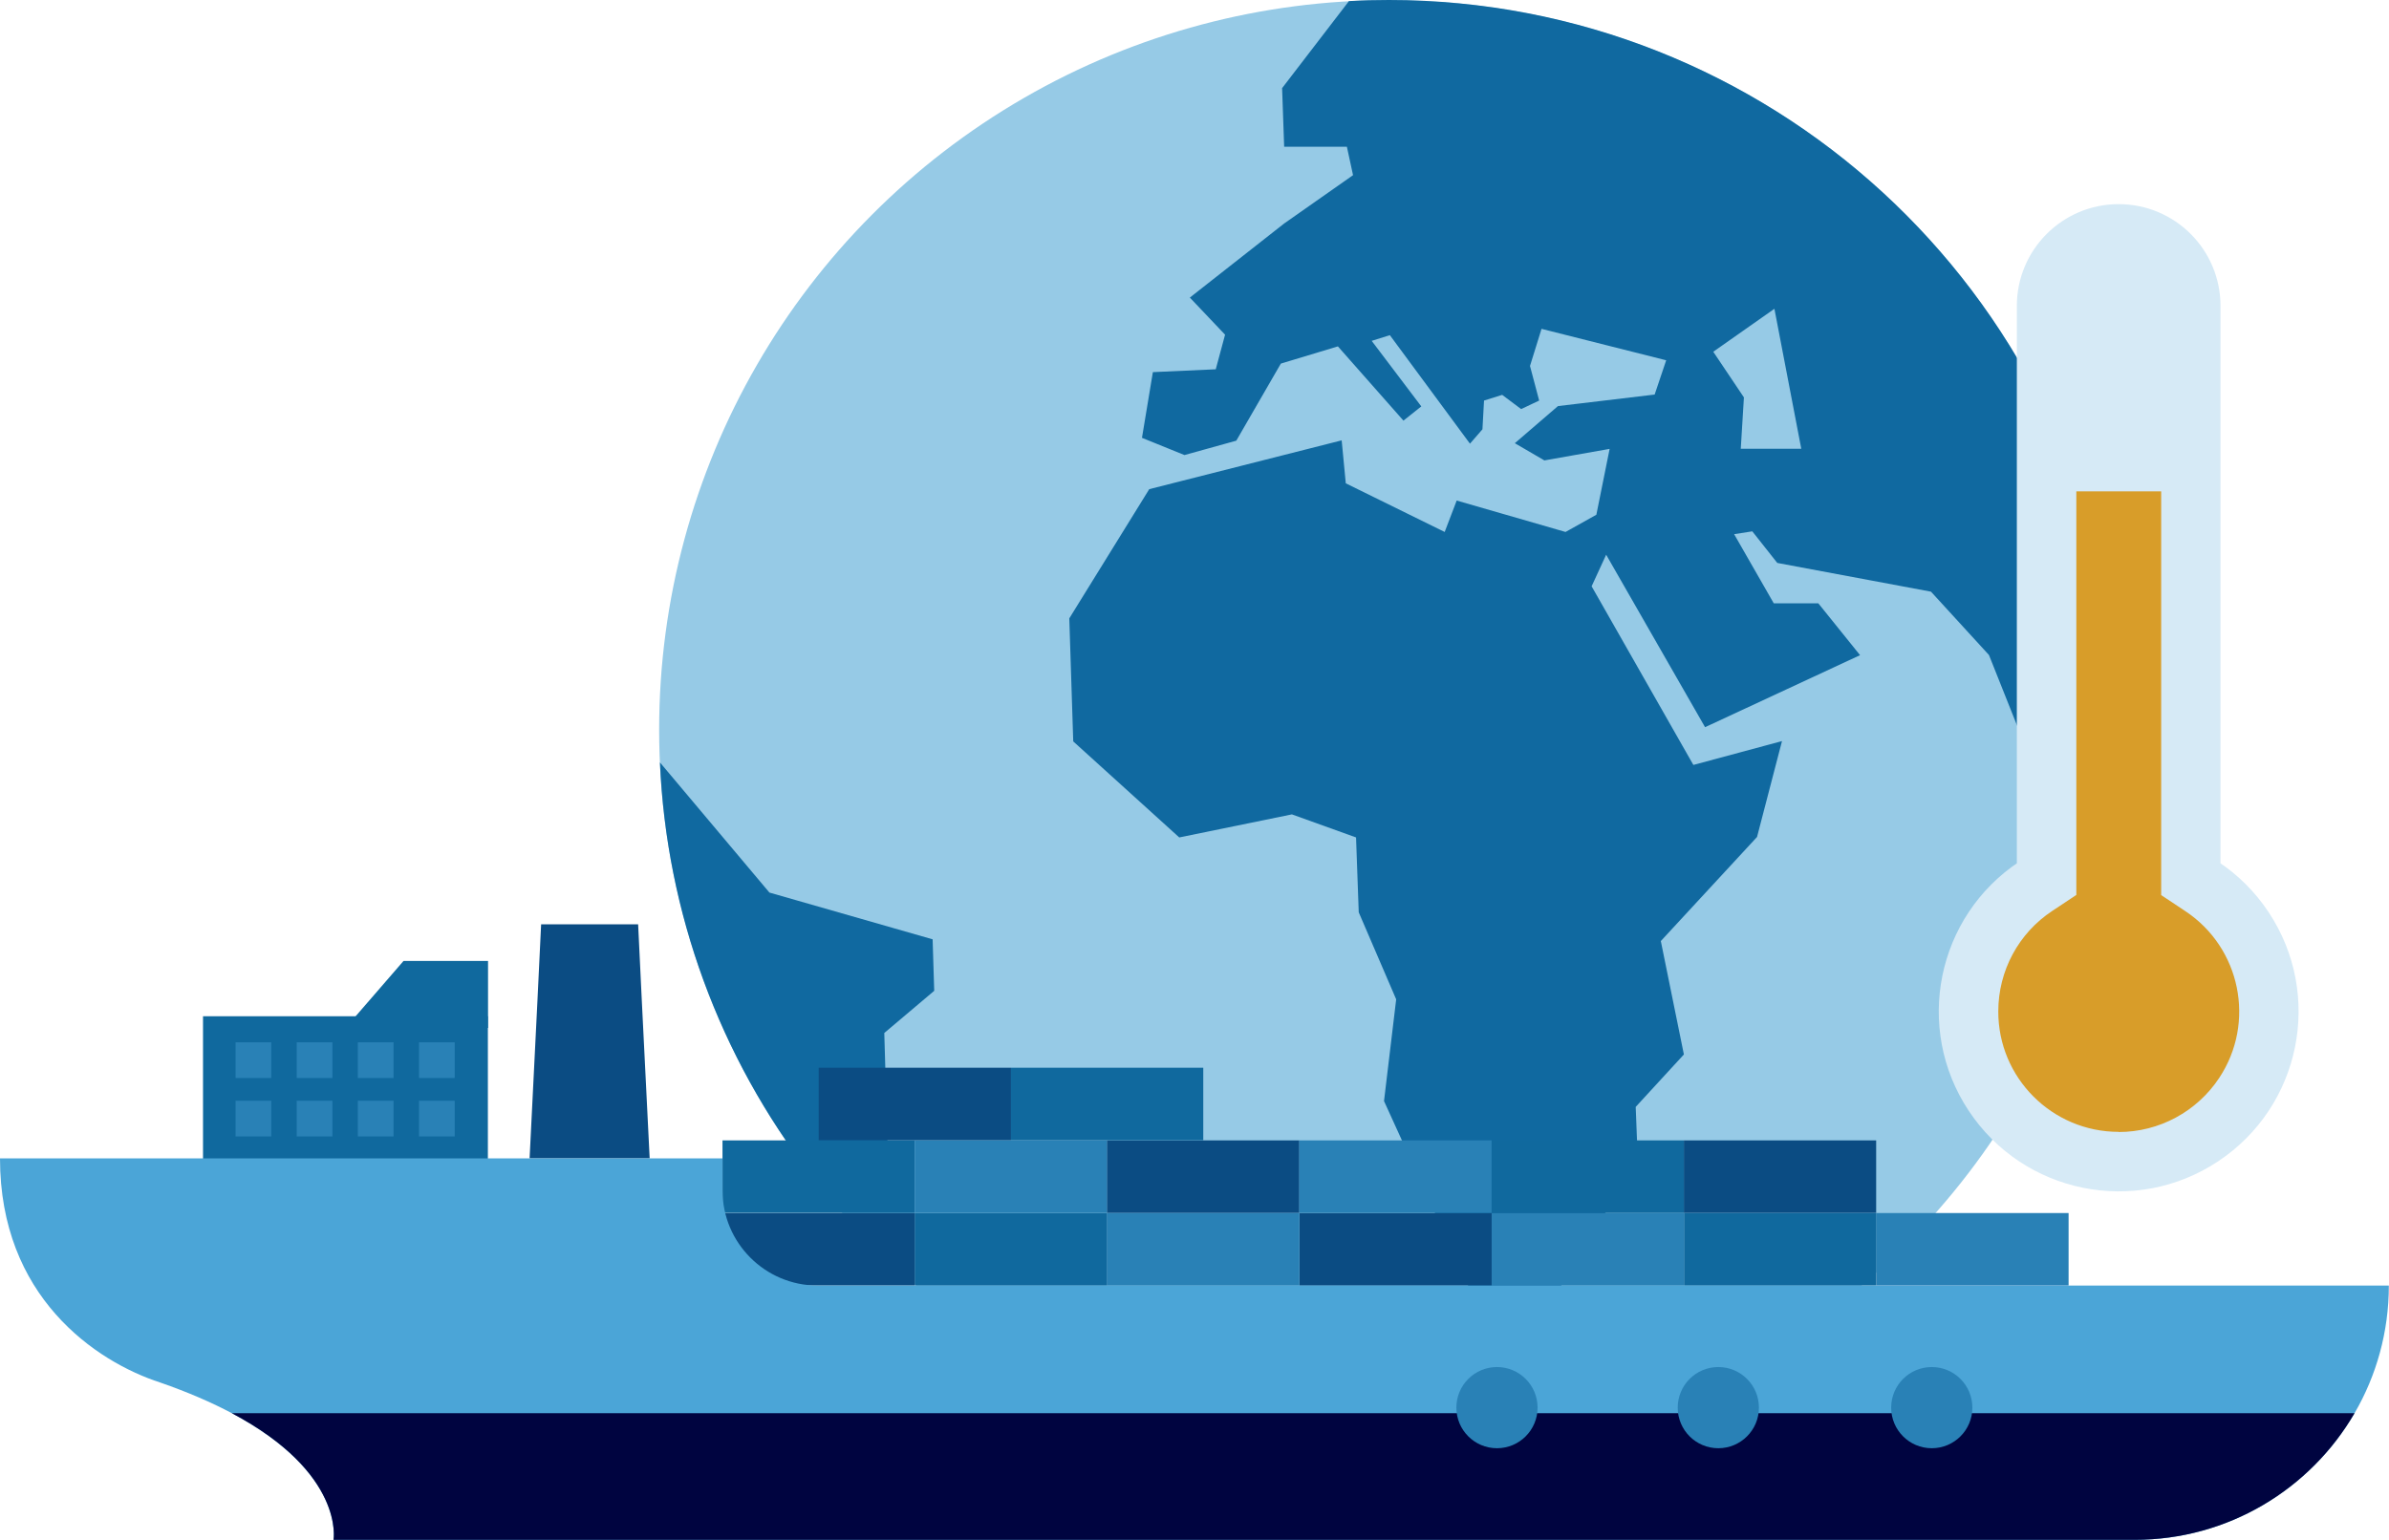 <?xml version="1.0" encoding="UTF-8"?><svg id="Isolation_Mode" xmlns="http://www.w3.org/2000/svg" viewBox="0 0 151.21 97.49"><defs><style>.cls-1{fill:#000440;}.cls-2{fill:#96cae6;}.cls-3{fill:#d89d29;}.cls-4{fill:#1069a0;}.cls-5{fill:#10699e;}.cls-6{fill:#0b4c83;}.cls-7{fill:#2981b6;}.cls-8{fill:#4ba5d7;}.cls-9{fill:#d6eaf6;stroke:#d6eaf6;stroke-miterlimit:10;stroke-width:.73px;}</style></defs><g id="climate"><g><circle class="cls-2" cx="87.91" cy="46.2" r="46.19"/><path class="cls-4" d="M87.91,0c-.85,0-1.69,.02-2.53,.07l-4.23,5.51,.13,3.71h3.97l.39,1.8-4.36,3.06-5.97,4.69,2.23,2.35-.59,2.19-3.98,.18-.69,4.16,2.69,1.09,3.28-.91,2.82-4.88,3.61-1.09,4.15,4.7,1.13-.9-3.14-4.15,1.15-.36,5.07,6.87,.79-.91,.1-1.82,1.15-.36,1.2,.9,1.14-.54-.58-2.19,.73-2.35,7.89,1.99-.73,2.17-6.12,.73-2.73,2.35,1.87,1.09,4.13-.73-.84,4.17-1.95,1.09-6.89-1.99-.76,1.99-6.26-3.08-.26-2.72-12.18,3.09-5.06,8.18,.25,7.79,6.71,6.08,7.13-1.46,4.06,1.46,.17,4.74,2.37,5.51-.77,6.44,5.47,12.01h5.55l5.04-8.32-.13-3.32,3.05-3.32-1.46-7.18,6.09-6.59,1.58-6.07-5.61,1.51-6.44-11.31,.92-2,6.26,10.92,9.81-4.56-2.64-3.28h-2.82l-2.51-4.38,1.15-.18,1.58,2,9.73,1.82,3.67,4.01,3.56,8.94,2.7-6.75,1.8-1.42C131.88,18.35,111.89,0,87.91,0Zm22.27,28.42l.2-3.26-1.94-2.89,3.87-2.72,1.7,8.86h-3.82Z"/><path class="cls-4" d="M59.03,59.47l-10.33-2.96-6.93-8.24c.41,9.5,3.76,18.63,9.58,26.15l4.82-2.19-.2-6.83,3.16-2.67-.1-3.25Z"/></g><g><polygon class="cls-6" points="33.52 73.34 41.12 73.34 40.91 69.12 40.62 63.3 40.39 58.52 34.25 58.52 34.02 63.3 33.73 69.12 33.52 73.34"/><g><rect class="cls-5" x="12.85" y="64.34" width="18.03" height="11.31"/><polygon class="cls-5" points="30.89 60.84 25.54 60.84 21.87 65.08 30.89 65.08 30.89 60.84"/><g><rect class="cls-7" x="26.53" y="73.39" width="2.26" height="2.26" transform="translate(55.31 149.05) rotate(-180)"/><rect class="cls-7" x="22.66" y="73.39" width="2.26" height="2.26" transform="translate(47.57 149.05) rotate(-180)"/><rect class="cls-7" x="18.79" y="73.39" width="2.26" height="2.26" transform="translate(39.83 149.05) rotate(-180)"/></g><g><rect class="cls-7" x="26.53" y="69.69" width="2.26" height="2.26" transform="translate(55.31 141.64) rotate(-180)"/><rect class="cls-7" x="22.66" y="69.69" width="2.26" height="2.26" transform="translate(47.57 141.64) rotate(-180)"/><rect class="cls-7" x="18.79" y="69.69" width="2.26" height="2.26" transform="translate(39.83 141.64) rotate(-180)"/></g><g><rect class="cls-7" x="26.53" y="65.99" width="2.26" height="2.26" transform="translate(55.31 134.24) rotate(-180)"/><rect class="cls-7" x="22.66" y="65.99" width="2.26" height="2.26" transform="translate(47.57 134.24) rotate(-180)"/><rect class="cls-7" x="18.79" y="65.99" width="2.26" height="2.26" transform="translate(39.83 134.24) rotate(-180)"/><rect class="cls-7" x="14.92" y="73.39" width="2.26" height="2.26" transform="translate(32.09 149.05) rotate(-180)"/><rect class="cls-7" x="14.92" y="69.69" width="2.26" height="2.26" transform="translate(32.09 141.64) rotate(-180)"/><rect class="cls-7" x="14.92" y="65.99" width="2.26" height="2.26" transform="translate(32.09 134.24) rotate(-180)"/></g></g><rect class="cls-7" x="118.75" y="76.79" width="12.17" height="4.59" transform="translate(249.68 158.18) rotate(-180)"/><rect class="cls-5" x="106.58" y="76.79" width="12.17" height="4.59" transform="translate(225.34 158.18) rotate(-180)"/><rect class="cls-7" x="94.41" y="76.79" width="12.17" height="4.59" transform="translate(200.99 158.18) rotate(-180)"/><rect class="cls-6" x="82.24" y="76.79" width="12.17" height="4.59" transform="translate(176.65 158.18) rotate(-180)"/><rect class="cls-7" x="70.07" y="76.79" width="12.17" height="4.59" transform="translate(152.31 158.18) rotate(-180)"/><rect class="cls-5" x="57.9" y="76.79" width="12.17" height="4.59" transform="translate(127.97 158.18) rotate(-180)"/><rect class="cls-6" x="45.73" y="76.79" width="12.17" height="4.59" transform="translate(103.63 158.18) rotate(-180)"/><rect class="cls-5" x="45.73" y="72.2" width="12.17" height="4.59"/><rect class="cls-7" x="57.9" y="72.2" width="12.17" height="4.59"/><rect class="cls-6" x="70.07" y="72.2" width="12.17" height="4.59"/><rect class="cls-5" x="94.41" y="72.2" width="12.17" height="4.59" transform="translate(200.99 148.99) rotate(-180)"/><rect class="cls-7" x="82.24" y="72.2" width="12.17" height="4.59" transform="translate(176.65 148.99) rotate(-180)"/><rect class="cls-6" x="106.58" y="72.2" width="12.17" height="4.59"/><rect class="cls-5" x="63.99" y="67.6" width="12.17" height="4.59"/><rect class="cls-6" x="51.82" y="67.6" width="12.17" height="4.59"/><g><path class="cls-8" d="M0,73.34c0,4.38,1.51,7.58,3.51,9.85,2.05,2.33,4.62,3.69,6.63,4.34,1.78,.62,3.27,1.27,4.53,1.94,7.18,3.81,6.44,8.02,6.44,8.02h113.99c5.95,0,11.14-3.23,13.93-8.02,1.38-2.37,2.17-5.14,2.17-8.08H51.75c-3.32,0-6.02-2.7-6.02-6.02v-2.03s-45.73,0-45.73,0Z"/><path class="cls-1" d="M21.11,97.49h113.99c5.95,0,11.14-3.22,13.93-8.02H14.67c7.18,3.81,6.44,8.02,6.44,8.02Z"/></g><g><circle class="cls-7" cx="122.27" cy="89.12" r="2.57"/><circle class="cls-7" cx="122.27" cy="89.12" r="1.82"/></g><g><circle class="cls-7" cx="108.76" cy="89.12" r="2.57"/><circle class="cls-7" cx="108.76" cy="89.12" r="1.82"/></g><g><circle class="cls-7" cx="94.75" cy="89.12" r="2.57"/><circle class="cls-7" cx="94.75" cy="89.12" r="1.82"/></g></g><g><path class="cls-9" d="M140.18,54.85V19.37c0-3.36-2.72-6.08-6.08-6.08h0c-3.36,0-6.08,2.72-6.08,6.08h0V54.85c-5.08,3.36-6.47,10.2-3.11,15.27,3.36,5.08,10.2,6.47,15.27,3.11,5.08-3.36,6.47-10.2,3.11-15.27-.82-1.24-1.88-2.3-3.11-3.11h0Z"/><path class="cls-3" d="M134.1,71.66c-4.21,0-7.63-3.42-7.62-7.63,0-2.56,1.28-4.95,3.42-6.36l1.52-1.01V31.11h5.37v25.56l1.52,1.01c3.51,2.32,4.48,7.06,2.15,10.57-1.41,2.13-3.8,3.42-6.36,3.42h0Z"/></g></g></svg>